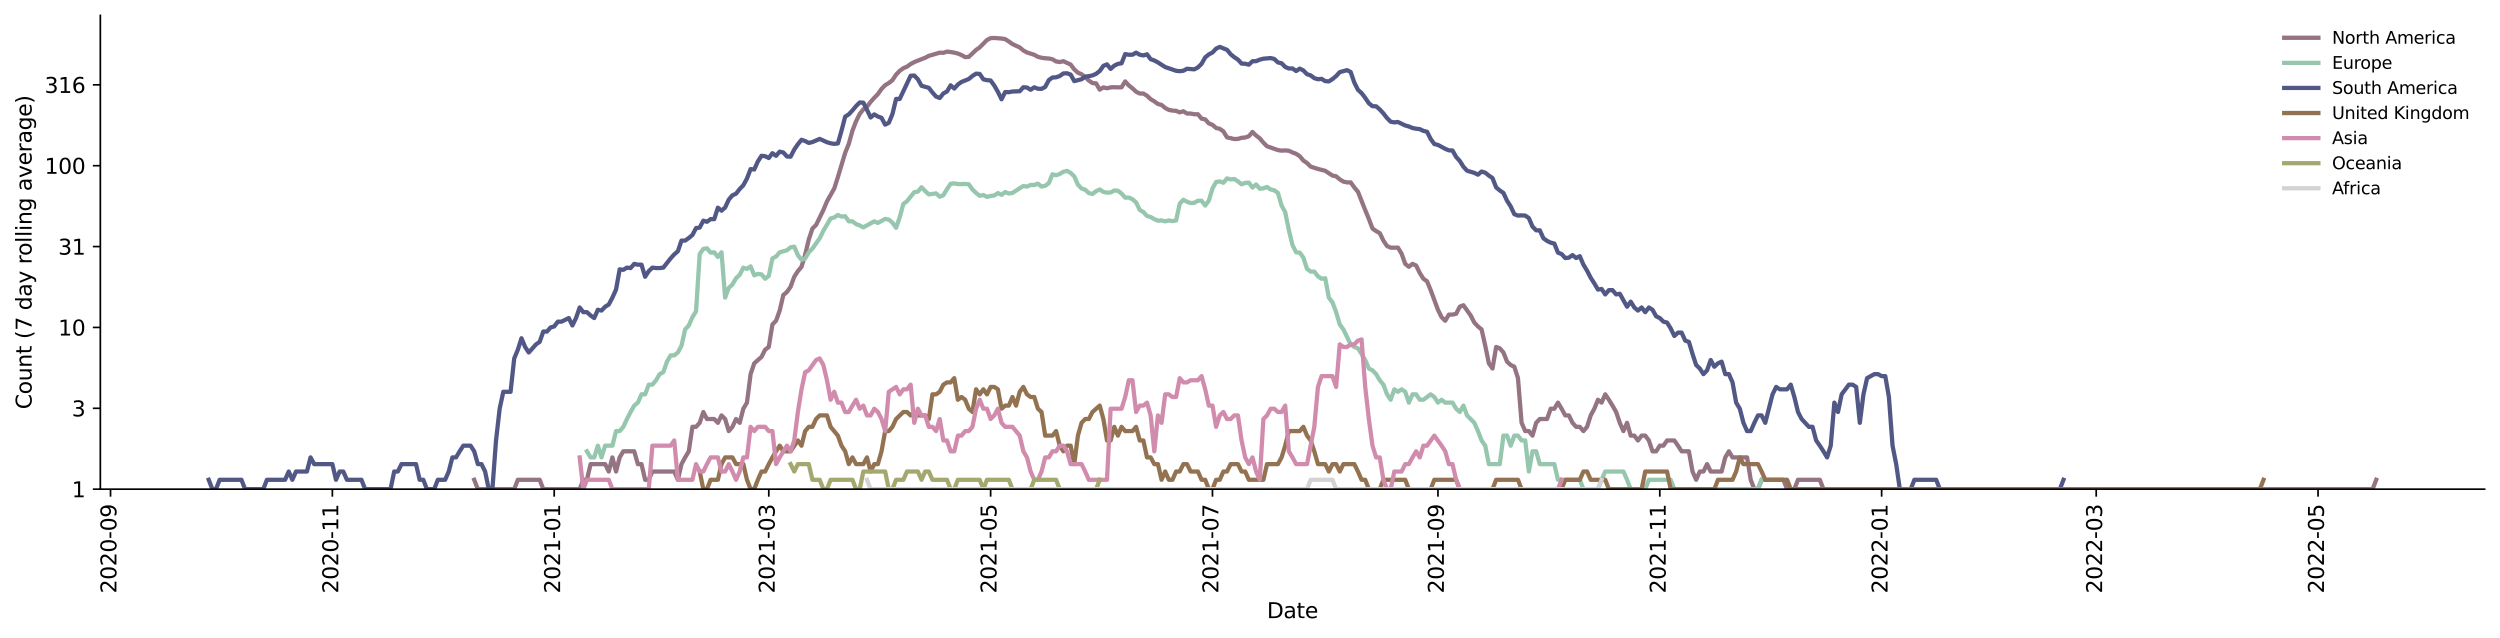 <?xml version="1.0" encoding="utf-8" standalone="no"?>
<!DOCTYPE svg PUBLIC "-//W3C//DTD SVG 1.1//EN"
  "http://www.w3.org/Graphics/SVG/1.1/DTD/svg11.dtd">
<svg xmlns:xlink="http://www.w3.org/1999/xlink" width="1170.166pt" height="298.621pt" viewBox="0 0 1170.166 298.621" xmlns="http://www.w3.org/2000/svg" version="1.1">
 <defs>
  <style type="text/css">*{stroke-linejoin: round; stroke-linecap: butt}</style>
 </defs>
 <g id="figure_1">
  <g id="patch_1">
   <path d="M 0 298.621 
L 1170.166 298.621 
L 1170.166 0 
L 0 0 
z
" style="fill: #ffffff"/>
  </g>
  <g id="axes_1">
   <g id="patch_2">
    <path d="M 46.966 228.96 
L 1162.966 228.96 
L 1162.966 7.2 
L 46.966 7.2 
z
" style="fill: #ffffff"/>
   </g>
   <g id="matplotlib.axis_1">
    <g id="xtick_1">
     <g id="line2d_1">
      <defs>
       <path id="meacfa40190" d="M 0 0 
L 0 3.5 
" style="stroke: #000000; stroke-width: 0.8"/>
      </defs>
      <g>
       <use xlink:href="#meacfa40190" x="51.732" y="228.96" style="stroke: #000000; stroke-width: 0.8"/>
      </g>
     </g>
     <g id="text_1">
      <!-- 2020-09 -->
      <g transform="translate(54.491 277.743)rotate(-90)scale(0.1 -0.1)">
       <defs>
        <path id="DejaVuSans-32" d="M 1228 531 
L 3431 531 
L 3431 0 
L 469 0 
L 469 531 
Q 828 903 1448 1529 
Q 2069 2156 2228 2338 
Q 2531 2678 2651 2914 
Q 2772 3150 2772 3378 
Q 2772 3750 2511 3984 
Q 2250 4219 1831 4219 
Q 1534 4219 1204 4116 
Q 875 4013 500 3803 
L 500 4441 
Q 881 4594 1212 4672 
Q 1544 4750 1819 4750 
Q 2544 4750 2975 4387 
Q 3406 4025 3406 3419 
Q 3406 3131 3298 2873 
Q 3191 2616 2906 2266 
Q 2828 2175 2409 1742 
Q 1991 1309 1228 531 
z
" transform="scale(0.016)"/>
        <path id="DejaVuSans-30" d="M 2034 4250 
Q 1547 4250 1301 3770 
Q 1056 3291 1056 2328 
Q 1056 1369 1301 889 
Q 1547 409 2034 409 
Q 2525 409 2770 889 
Q 3016 1369 3016 2328 
Q 3016 3291 2770 3770 
Q 2525 4250 2034 4250 
z
M 2034 4750 
Q 2819 4750 3233 4129 
Q 3647 3509 3647 2328 
Q 3647 1150 3233 529 
Q 2819 -91 2034 -91 
Q 1250 -91 836 529 
Q 422 1150 422 2328 
Q 422 3509 836 4129 
Q 1250 4750 2034 4750 
z
" transform="scale(0.016)"/>
        <path id="DejaVuSans-2d" d="M 313 2009 
L 1997 2009 
L 1997 1497 
L 313 1497 
L 313 2009 
z
" transform="scale(0.016)"/>
        <path id="DejaVuSans-39" d="M 703 97 
L 703 672 
Q 941 559 1184 500 
Q 1428 441 1663 441 
Q 2288 441 2617 861 
Q 2947 1281 2994 2138 
Q 2813 1869 2534 1725 
Q 2256 1581 1919 1581 
Q 1219 1581 811 2004 
Q 403 2428 403 3163 
Q 403 3881 828 4315 
Q 1253 4750 1959 4750 
Q 2769 4750 3195 4129 
Q 3622 3509 3622 2328 
Q 3622 1225 3098 567 
Q 2575 -91 1691 -91 
Q 1453 -91 1209 -44 
Q 966 3 703 97 
z
M 1959 2075 
Q 2384 2075 2632 2365 
Q 2881 2656 2881 3163 
Q 2881 3666 2632 3958 
Q 2384 4250 1959 4250 
Q 1534 4250 1286 3958 
Q 1038 3666 1038 3163 
Q 1038 2656 1286 2365 
Q 1534 2075 1959 2075 
z
" transform="scale(0.016)"/>
       </defs>
       <use xlink:href="#DejaVuSans-32"/>
       <use xlink:href="#DejaVuSans-30" x="63.623"/>
       <use xlink:href="#DejaVuSans-32" x="127.246"/>
       <use xlink:href="#DejaVuSans-30" x="190.869"/>
       <use xlink:href="#DejaVuSans-2d" x="254.492"/>
       <use xlink:href="#DejaVuSans-30" x="290.576"/>
       <use xlink:href="#DejaVuSans-39" x="354.199"/>
      </g>
     </g>
    </g>
    <g id="xtick_2">
     <g id="line2d_2">
      <g>
       <use xlink:href="#meacfa40190" x="155.57" y="228.96" style="stroke: #000000; stroke-width: 0.8"/>
      </g>
     </g>
     <g id="text_2">
      <!-- 2020-11 -->
      <g transform="translate(158.329 277.743)rotate(-90)scale(0.1 -0.1)">
       <defs>
        <path id="DejaVuSans-31" d="M 794 531 
L 1825 531 
L 1825 4091 
L 703 3866 
L 703 4441 
L 1819 4666 
L 2450 4666 
L 2450 531 
L 3481 531 
L 3481 0 
L 794 0 
L 794 531 
z
" transform="scale(0.016)"/>
       </defs>
       <use xlink:href="#DejaVuSans-32"/>
       <use xlink:href="#DejaVuSans-30" x="63.623"/>
       <use xlink:href="#DejaVuSans-32" x="127.246"/>
       <use xlink:href="#DejaVuSans-30" x="190.869"/>
       <use xlink:href="#DejaVuSans-2d" x="254.492"/>
       <use xlink:href="#DejaVuSans-31" x="290.576"/>
       <use xlink:href="#DejaVuSans-31" x="354.199"/>
      </g>
     </g>
    </g>
    <g id="xtick_3">
     <g id="line2d_3">
      <g>
       <use xlink:href="#meacfa40190" x="259.407" y="228.96" style="stroke: #000000; stroke-width: 0.8"/>
      </g>
     </g>
     <g id="text_3">
      <!-- 2021-01 -->
      <g transform="translate(262.167 277.743)rotate(-90)scale(0.1 -0.1)">
       <use xlink:href="#DejaVuSans-32"/>
       <use xlink:href="#DejaVuSans-30" x="63.623"/>
       <use xlink:href="#DejaVuSans-32" x="127.246"/>
       <use xlink:href="#DejaVuSans-31" x="190.869"/>
       <use xlink:href="#DejaVuSans-2d" x="254.492"/>
       <use xlink:href="#DejaVuSans-30" x="290.576"/>
       <use xlink:href="#DejaVuSans-31" x="354.199"/>
      </g>
     </g>
    </g>
    <g id="xtick_4">
     <g id="line2d_4">
      <g>
       <use xlink:href="#meacfa40190" x="359.841" y="228.96" style="stroke: #000000; stroke-width: 0.8"/>
      </g>
     </g>
     <g id="text_4">
      <!-- 2021-03 -->
      <g transform="translate(362.6 277.743)rotate(-90)scale(0.1 -0.1)">
       <defs>
        <path id="DejaVuSans-33" d="M 2597 2516 
Q 3050 2419 3304 2112 
Q 3559 1806 3559 1356 
Q 3559 666 3084 287 
Q 2609 -91 1734 -91 
Q 1441 -91 1130 -33 
Q 819 25 488 141 
L 488 750 
Q 750 597 1062 519 
Q 1375 441 1716 441 
Q 2309 441 2620 675 
Q 2931 909 2931 1356 
Q 2931 1769 2642 2001 
Q 2353 2234 1838 2234 
L 1294 2234 
L 1294 2753 
L 1863 2753 
Q 2328 2753 2575 2939 
Q 2822 3125 2822 3475 
Q 2822 3834 2567 4026 
Q 2313 4219 1838 4219 
Q 1578 4219 1281 4162 
Q 984 4106 628 3988 
L 628 4550 
Q 988 4650 1302 4700 
Q 1616 4750 1894 4750 
Q 2613 4750 3031 4423 
Q 3450 4097 3450 3541 
Q 3450 3153 3228 2886 
Q 3006 2619 2597 2516 
z
" transform="scale(0.016)"/>
       </defs>
       <use xlink:href="#DejaVuSans-32"/>
       <use xlink:href="#DejaVuSans-30" x="63.623"/>
       <use xlink:href="#DejaVuSans-32" x="127.246"/>
       <use xlink:href="#DejaVuSans-31" x="190.869"/>
       <use xlink:href="#DejaVuSans-2d" x="254.492"/>
       <use xlink:href="#DejaVuSans-30" x="290.576"/>
       <use xlink:href="#DejaVuSans-33" x="354.199"/>
      </g>
     </g>
    </g>
    <g id="xtick_5">
     <g id="line2d_5">
      <g>
       <use xlink:href="#meacfa40190" x="463.678" y="228.96" style="stroke: #000000; stroke-width: 0.8"/>
      </g>
     </g>
     <g id="text_5">
      <!-- 2021-05 -->
      <g transform="translate(466.438 277.743)rotate(-90)scale(0.1 -0.1)">
       <defs>
        <path id="DejaVuSans-35" d="M 691 4666 
L 3169 4666 
L 3169 4134 
L 1269 4134 
L 1269 2991 
Q 1406 3038 1543 3061 
Q 1681 3084 1819 3084 
Q 2600 3084 3056 2656 
Q 3513 2228 3513 1497 
Q 3513 744 3044 326 
Q 2575 -91 1722 -91 
Q 1428 -91 1123 -41 
Q 819 9 494 109 
L 494 744 
Q 775 591 1075 516 
Q 1375 441 1709 441 
Q 2250 441 2565 725 
Q 2881 1009 2881 1497 
Q 2881 1984 2565 2268 
Q 2250 2553 1709 2553 
Q 1456 2553 1204 2497 
Q 953 2441 691 2322 
L 691 4666 
z
" transform="scale(0.016)"/>
       </defs>
       <use xlink:href="#DejaVuSans-32"/>
       <use xlink:href="#DejaVuSans-30" x="63.623"/>
       <use xlink:href="#DejaVuSans-32" x="127.246"/>
       <use xlink:href="#DejaVuSans-31" x="190.869"/>
       <use xlink:href="#DejaVuSans-2d" x="254.492"/>
       <use xlink:href="#DejaVuSans-30" x="290.576"/>
       <use xlink:href="#DejaVuSans-35" x="354.199"/>
      </g>
     </g>
    </g>
    <g id="xtick_6">
     <g id="line2d_6">
      <g>
       <use xlink:href="#meacfa40190" x="567.516" y="228.96" style="stroke: #000000; stroke-width: 0.8"/>
      </g>
     </g>
     <g id="text_6">
      <!-- 2021-07 -->
      <g transform="translate(570.275 277.743)rotate(-90)scale(0.1 -0.1)">
       <defs>
        <path id="DejaVuSans-37" d="M 525 4666 
L 3525 4666 
L 3525 4397 
L 1831 0 
L 1172 0 
L 2766 4134 
L 525 4134 
L 525 4666 
z
" transform="scale(0.016)"/>
       </defs>
       <use xlink:href="#DejaVuSans-32"/>
       <use xlink:href="#DejaVuSans-30" x="63.623"/>
       <use xlink:href="#DejaVuSans-32" x="127.246"/>
       <use xlink:href="#DejaVuSans-31" x="190.869"/>
       <use xlink:href="#DejaVuSans-2d" x="254.492"/>
       <use xlink:href="#DejaVuSans-30" x="290.576"/>
       <use xlink:href="#DejaVuSans-37" x="354.199"/>
      </g>
     </g>
    </g>
    <g id="xtick_7">
     <g id="line2d_7">
      <g>
       <use xlink:href="#meacfa40190" x="673.056" y="228.96" style="stroke: #000000; stroke-width: 0.8"/>
      </g>
     </g>
     <g id="text_7">
      <!-- 2021-09 -->
      <g transform="translate(675.815 277.743)rotate(-90)scale(0.1 -0.1)">
       <use xlink:href="#DejaVuSans-32"/>
       <use xlink:href="#DejaVuSans-30" x="63.623"/>
       <use xlink:href="#DejaVuSans-32" x="127.246"/>
       <use xlink:href="#DejaVuSans-31" x="190.869"/>
       <use xlink:href="#DejaVuSans-2d" x="254.492"/>
       <use xlink:href="#DejaVuSans-30" x="290.576"/>
       <use xlink:href="#DejaVuSans-39" x="354.199"/>
      </g>
     </g>
    </g>
    <g id="xtick_8">
     <g id="line2d_8">
      <g>
       <use xlink:href="#meacfa40190" x="776.894" y="228.96" style="stroke: #000000; stroke-width: 0.8"/>
      </g>
     </g>
     <g id="text_8">
      <!-- 2021-11 -->
      <g transform="translate(779.653 277.743)rotate(-90)scale(0.1 -0.1)">
       <use xlink:href="#DejaVuSans-32"/>
       <use xlink:href="#DejaVuSans-30" x="63.623"/>
       <use xlink:href="#DejaVuSans-32" x="127.246"/>
       <use xlink:href="#DejaVuSans-31" x="190.869"/>
       <use xlink:href="#DejaVuSans-2d" x="254.492"/>
       <use xlink:href="#DejaVuSans-31" x="290.576"/>
       <use xlink:href="#DejaVuSans-31" x="354.199"/>
      </g>
     </g>
    </g>
    <g id="xtick_9">
     <g id="line2d_9">
      <g>
       <use xlink:href="#meacfa40190" x="880.731" y="228.96" style="stroke: #000000; stroke-width: 0.8"/>
      </g>
     </g>
     <g id="text_9">
      <!-- 2022-01 -->
      <g transform="translate(883.491 277.743)rotate(-90)scale(0.1 -0.1)">
       <use xlink:href="#DejaVuSans-32"/>
       <use xlink:href="#DejaVuSans-30" x="63.623"/>
       <use xlink:href="#DejaVuSans-32" x="127.246"/>
       <use xlink:href="#DejaVuSans-32" x="190.869"/>
       <use xlink:href="#DejaVuSans-2d" x="254.492"/>
       <use xlink:href="#DejaVuSans-30" x="290.576"/>
       <use xlink:href="#DejaVuSans-31" x="354.199"/>
      </g>
     </g>
    </g>
    <g id="xtick_10">
     <g id="line2d_10">
      <g>
       <use xlink:href="#meacfa40190" x="981.165" y="228.96" style="stroke: #000000; stroke-width: 0.8"/>
      </g>
     </g>
     <g id="text_10">
      <!-- 2022-03 -->
      <g transform="translate(983.924 277.743)rotate(-90)scale(0.1 -0.1)">
       <use xlink:href="#DejaVuSans-32"/>
       <use xlink:href="#DejaVuSans-30" x="63.623"/>
       <use xlink:href="#DejaVuSans-32" x="127.246"/>
       <use xlink:href="#DejaVuSans-32" x="190.869"/>
       <use xlink:href="#DejaVuSans-2d" x="254.492"/>
       <use xlink:href="#DejaVuSans-30" x="290.576"/>
       <use xlink:href="#DejaVuSans-33" x="354.199"/>
      </g>
     </g>
    </g>
    <g id="xtick_11">
     <g id="line2d_11">
      <g>
       <use xlink:href="#meacfa40190" x="1085.002" y="228.96" style="stroke: #000000; stroke-width: 0.8"/>
      </g>
     </g>
     <g id="text_11">
      <!-- 2022-05 -->
      <g transform="translate(1087.762 277.743)rotate(-90)scale(0.1 -0.1)">
       <use xlink:href="#DejaVuSans-32"/>
       <use xlink:href="#DejaVuSans-30" x="63.623"/>
       <use xlink:href="#DejaVuSans-32" x="127.246"/>
       <use xlink:href="#DejaVuSans-32" x="190.869"/>
       <use xlink:href="#DejaVuSans-2d" x="254.492"/>
       <use xlink:href="#DejaVuSans-30" x="290.576"/>
       <use xlink:href="#DejaVuSans-35" x="354.199"/>
      </g>
     </g>
    </g>
    <g id="text_12">
     <!-- Date -->
     <g transform="translate(593.015 289.341)scale(0.1 -0.1)">
      <defs>
       <path id="DejaVuSans-44" d="M 1259 4147 
L 1259 519 
L 2022 519 
Q 2988 519 3436 956 
Q 3884 1394 3884 2338 
Q 3884 3275 3436 3711 
Q 2988 4147 2022 4147 
L 1259 4147 
z
M 628 4666 
L 1925 4666 
Q 3281 4666 3915 4102 
Q 4550 3538 4550 2338 
Q 4550 1131 3912 565 
Q 3275 0 1925 0 
L 628 0 
L 628 4666 
z
" transform="scale(0.016)"/>
       <path id="DejaVuSans-61" d="M 2194 1759 
Q 1497 1759 1228 1600 
Q 959 1441 959 1056 
Q 959 750 1161 570 
Q 1363 391 1709 391 
Q 2188 391 2477 730 
Q 2766 1069 2766 1631 
L 2766 1759 
L 2194 1759 
z
M 3341 1997 
L 3341 0 
L 2766 0 
L 2766 531 
Q 2569 213 2275 61 
Q 1981 -91 1556 -91 
Q 1019 -91 701 211 
Q 384 513 384 1019 
Q 384 1609 779 1909 
Q 1175 2209 1959 2209 
L 2766 2209 
L 2766 2266 
Q 2766 2663 2505 2880 
Q 2244 3097 1772 3097 
Q 1472 3097 1187 3025 
Q 903 2953 641 2809 
L 641 3341 
Q 956 3463 1253 3523 
Q 1550 3584 1831 3584 
Q 2591 3584 2966 3190 
Q 3341 2797 3341 1997 
z
" transform="scale(0.016)"/>
       <path id="DejaVuSans-74" d="M 1172 4494 
L 1172 3500 
L 2356 3500 
L 2356 3053 
L 1172 3053 
L 1172 1153 
Q 1172 725 1289 603 
Q 1406 481 1766 481 
L 2356 481 
L 2356 0 
L 1766 0 
Q 1100 0 847 248 
Q 594 497 594 1153 
L 594 3053 
L 172 3053 
L 172 3500 
L 594 3500 
L 594 4494 
L 1172 4494 
z
" transform="scale(0.016)"/>
       <path id="DejaVuSans-65" d="M 3597 1894 
L 3597 1613 
L 953 1613 
Q 991 1019 1311 708 
Q 1631 397 2203 397 
Q 2534 397 2845 478 
Q 3156 559 3463 722 
L 3463 178 
Q 3153 47 2828 -22 
Q 2503 -91 2169 -91 
Q 1331 -91 842 396 
Q 353 884 353 1716 
Q 353 2575 817 3079 
Q 1281 3584 2069 3584 
Q 2775 3584 3186 3129 
Q 3597 2675 3597 1894 
z
M 3022 2063 
Q 3016 2534 2758 2815 
Q 2500 3097 2075 3097 
Q 1594 3097 1305 2825 
Q 1016 2553 972 2059 
L 3022 2063 
z
" transform="scale(0.016)"/>
      </defs>
      <use xlink:href="#DejaVuSans-44"/>
      <use xlink:href="#DejaVuSans-61" x="77.002"/>
      <use xlink:href="#DejaVuSans-74" x="138.281"/>
      <use xlink:href="#DejaVuSans-65" x="177.49"/>
     </g>
    </g>
   </g>
   <g id="matplotlib.axis_2">
    <g id="ytick_1">
     <g id="line2d_12">
      <defs>
       <path id="mb8a2a85836" d="M 0 0 
L -3.5 0 
" style="stroke: #000000; stroke-width: 0.8"/>
      </defs>
      <g>
       <use xlink:href="#mb8a2a85836" x="46.966" y="228.96" style="stroke: #000000; stroke-width: 0.8"/>
      </g>
     </g>
     <g id="text_13">
      <!-- 1 -->
      <g transform="translate(33.603 232.759)scale(0.1 -0.1)">
       <use xlink:href="#DejaVuSans-31"/>
      </g>
     </g>
    </g>
    <g id="ytick_2">
     <g id="line2d_13">
      <g>
       <use xlink:href="#mb8a2a85836" x="46.966" y="191.109" style="stroke: #000000; stroke-width: 0.8"/>
      </g>
     </g>
     <g id="text_14">
      <!-- 3 -->
      <g transform="translate(33.603 194.908)scale(0.1 -0.1)">
       <use xlink:href="#DejaVuSans-33"/>
      </g>
     </g>
    </g>
    <g id="ytick_3">
     <g id="line2d_14">
      <g>
       <use xlink:href="#mb8a2a85836" x="46.966" y="153.258" style="stroke: #000000; stroke-width: 0.8"/>
      </g>
     </g>
     <g id="text_15">
      <!-- 10 -->
      <g transform="translate(27.241 157.057)scale(0.1 -0.1)">
       <use xlink:href="#DejaVuSans-31"/>
       <use xlink:href="#DejaVuSans-30" x="63.623"/>
      </g>
     </g>
    </g>
    <g id="ytick_4">
     <g id="line2d_15">
      <g>
       <use xlink:href="#mb8a2a85836" x="46.966" y="115.407" style="stroke: #000000; stroke-width: 0.8"/>
      </g>
     </g>
     <g id="text_16">
      <!-- 31 -->
      <g transform="translate(27.241 119.206)scale(0.1 -0.1)">
       <use xlink:href="#DejaVuSans-33"/>
       <use xlink:href="#DejaVuSans-31" x="63.623"/>
      </g>
     </g>
    </g>
    <g id="ytick_5">
     <g id="line2d_16">
      <g>
       <use xlink:href="#mb8a2a85836" x="46.966" y="77.556" style="stroke: #000000; stroke-width: 0.8"/>
      </g>
     </g>
     <g id="text_17">
      <!-- 100 -->
      <g transform="translate(20.878 81.355)scale(0.1 -0.1)">
       <use xlink:href="#DejaVuSans-31"/>
       <use xlink:href="#DejaVuSans-30" x="63.623"/>
       <use xlink:href="#DejaVuSans-30" x="127.246"/>
      </g>
     </g>
    </g>
    <g id="ytick_6">
     <g id="line2d_17">
      <g>
       <use xlink:href="#mb8a2a85836" x="46.966" y="39.705" style="stroke: #000000; stroke-width: 0.8"/>
      </g>
     </g>
     <g id="text_18">
      <!-- 316 -->
      <g transform="translate(20.878 43.504)scale(0.1 -0.1)">
       <defs>
        <path id="DejaVuSans-36" d="M 2113 2584 
Q 1688 2584 1439 2293 
Q 1191 2003 1191 1497 
Q 1191 994 1439 701 
Q 1688 409 2113 409 
Q 2538 409 2786 701 
Q 3034 994 3034 1497 
Q 3034 2003 2786 2293 
Q 2538 2584 2113 2584 
z
M 3366 4563 
L 3366 3988 
Q 3128 4100 2886 4159 
Q 2644 4219 2406 4219 
Q 1781 4219 1451 3797 
Q 1122 3375 1075 2522 
Q 1259 2794 1537 2939 
Q 1816 3084 2150 3084 
Q 2853 3084 3261 2657 
Q 3669 2231 3669 1497 
Q 3669 778 3244 343 
Q 2819 -91 2113 -91 
Q 1303 -91 875 529 
Q 447 1150 447 2328 
Q 447 3434 972 4092 
Q 1497 4750 2381 4750 
Q 2619 4750 2861 4703 
Q 3103 4656 3366 4563 
z
" transform="scale(0.016)"/>
       </defs>
       <use xlink:href="#DejaVuSans-33"/>
       <use xlink:href="#DejaVuSans-31" x="63.623"/>
       <use xlink:href="#DejaVuSans-36" x="127.246"/>
      </g>
     </g>
    </g>
    <g id="text_19">
     <!-- Count (7 day rolling average) -->
     <g transform="translate(14.798 191.548)rotate(-90)scale(0.1 -0.1)">
      <defs>
       <path id="DejaVuSans-43" d="M 4122 4306 
L 4122 3641 
Q 3803 3938 3442 4084 
Q 3081 4231 2675 4231 
Q 1875 4231 1450 3742 
Q 1025 3253 1025 2328 
Q 1025 1406 1450 917 
Q 1875 428 2675 428 
Q 3081 428 3442 575 
Q 3803 722 4122 1019 
L 4122 359 
Q 3791 134 3420 21 
Q 3050 -91 2638 -91 
Q 1578 -91 968 557 
Q 359 1206 359 2328 
Q 359 3453 968 4101 
Q 1578 4750 2638 4750 
Q 3056 4750 3426 4639 
Q 3797 4528 4122 4306 
z
" transform="scale(0.016)"/>
       <path id="DejaVuSans-6f" d="M 1959 3097 
Q 1497 3097 1228 2736 
Q 959 2375 959 1747 
Q 959 1119 1226 758 
Q 1494 397 1959 397 
Q 2419 397 2687 759 
Q 2956 1122 2956 1747 
Q 2956 2369 2687 2733 
Q 2419 3097 1959 3097 
z
M 1959 3584 
Q 2709 3584 3137 3096 
Q 3566 2609 3566 1747 
Q 3566 888 3137 398 
Q 2709 -91 1959 -91 
Q 1206 -91 779 398 
Q 353 888 353 1747 
Q 353 2609 779 3096 
Q 1206 3584 1959 3584 
z
" transform="scale(0.016)"/>
       <path id="DejaVuSans-75" d="M 544 1381 
L 544 3500 
L 1119 3500 
L 1119 1403 
Q 1119 906 1312 657 
Q 1506 409 1894 409 
Q 2359 409 2629 706 
Q 2900 1003 2900 1516 
L 2900 3500 
L 3475 3500 
L 3475 0 
L 2900 0 
L 2900 538 
Q 2691 219 2414 64 
Q 2138 -91 1772 -91 
Q 1169 -91 856 284 
Q 544 659 544 1381 
z
M 1991 3584 
L 1991 3584 
z
" transform="scale(0.016)"/>
       <path id="DejaVuSans-6e" d="M 3513 2113 
L 3513 0 
L 2938 0 
L 2938 2094 
Q 2938 2591 2744 2837 
Q 2550 3084 2163 3084 
Q 1697 3084 1428 2787 
Q 1159 2491 1159 1978 
L 1159 0 
L 581 0 
L 581 3500 
L 1159 3500 
L 1159 2956 
Q 1366 3272 1645 3428 
Q 1925 3584 2291 3584 
Q 2894 3584 3203 3211 
Q 3513 2838 3513 2113 
z
" transform="scale(0.016)"/>
       <path id="DejaVuSans-20" transform="scale(0.016)"/>
       <path id="DejaVuSans-28" d="M 1984 4856 
Q 1566 4138 1362 3434 
Q 1159 2731 1159 2009 
Q 1159 1288 1364 580 
Q 1569 -128 1984 -844 
L 1484 -844 
Q 1016 -109 783 600 
Q 550 1309 550 2009 
Q 550 2706 781 3412 
Q 1013 4119 1484 4856 
L 1984 4856 
z
" transform="scale(0.016)"/>
       <path id="DejaVuSans-64" d="M 2906 2969 
L 2906 4863 
L 3481 4863 
L 3481 0 
L 2906 0 
L 2906 525 
Q 2725 213 2448 61 
Q 2172 -91 1784 -91 
Q 1150 -91 751 415 
Q 353 922 353 1747 
Q 353 2572 751 3078 
Q 1150 3584 1784 3584 
Q 2172 3584 2448 3432 
Q 2725 3281 2906 2969 
z
M 947 1747 
Q 947 1113 1208 752 
Q 1469 391 1925 391 
Q 2381 391 2643 752 
Q 2906 1113 2906 1747 
Q 2906 2381 2643 2742 
Q 2381 3103 1925 3103 
Q 1469 3103 1208 2742 
Q 947 2381 947 1747 
z
" transform="scale(0.016)"/>
       <path id="DejaVuSans-79" d="M 2059 -325 
Q 1816 -950 1584 -1140 
Q 1353 -1331 966 -1331 
L 506 -1331 
L 506 -850 
L 844 -850 
Q 1081 -850 1212 -737 
Q 1344 -625 1503 -206 
L 1606 56 
L 191 3500 
L 800 3500 
L 1894 763 
L 2988 3500 
L 3597 3500 
L 2059 -325 
z
" transform="scale(0.016)"/>
       <path id="DejaVuSans-72" d="M 2631 2963 
Q 2534 3019 2420 3045 
Q 2306 3072 2169 3072 
Q 1681 3072 1420 2755 
Q 1159 2438 1159 1844 
L 1159 0 
L 581 0 
L 581 3500 
L 1159 3500 
L 1159 2956 
Q 1341 3275 1631 3429 
Q 1922 3584 2338 3584 
Q 2397 3584 2469 3576 
Q 2541 3569 2628 3553 
L 2631 2963 
z
" transform="scale(0.016)"/>
       <path id="DejaVuSans-6c" d="M 603 4863 
L 1178 4863 
L 1178 0 
L 603 0 
L 603 4863 
z
" transform="scale(0.016)"/>
       <path id="DejaVuSans-69" d="M 603 3500 
L 1178 3500 
L 1178 0 
L 603 0 
L 603 3500 
z
M 603 4863 
L 1178 4863 
L 1178 4134 
L 603 4134 
L 603 4863 
z
" transform="scale(0.016)"/>
       <path id="DejaVuSans-67" d="M 2906 1791 
Q 2906 2416 2648 2759 
Q 2391 3103 1925 3103 
Q 1463 3103 1205 2759 
Q 947 2416 947 1791 
Q 947 1169 1205 825 
Q 1463 481 1925 481 
Q 2391 481 2648 825 
Q 2906 1169 2906 1791 
z
M 3481 434 
Q 3481 -459 3084 -895 
Q 2688 -1331 1869 -1331 
Q 1566 -1331 1297 -1286 
Q 1028 -1241 775 -1147 
L 775 -588 
Q 1028 -725 1275 -790 
Q 1522 -856 1778 -856 
Q 2344 -856 2625 -561 
Q 2906 -266 2906 331 
L 2906 616 
Q 2728 306 2450 153 
Q 2172 0 1784 0 
Q 1141 0 747 490 
Q 353 981 353 1791 
Q 353 2603 747 3093 
Q 1141 3584 1784 3584 
Q 2172 3584 2450 3431 
Q 2728 3278 2906 2969 
L 2906 3500 
L 3481 3500 
L 3481 434 
z
" transform="scale(0.016)"/>
       <path id="DejaVuSans-76" d="M 191 3500 
L 800 3500 
L 1894 563 
L 2988 3500 
L 3597 3500 
L 2284 0 
L 1503 0 
L 191 3500 
z
" transform="scale(0.016)"/>
       <path id="DejaVuSans-29" d="M 513 4856 
L 1013 4856 
Q 1481 4119 1714 3412 
Q 1947 2706 1947 2009 
Q 1947 1309 1714 600 
Q 1481 -109 1013 -844 
L 513 -844 
Q 928 -128 1133 580 
Q 1338 1288 1338 2009 
Q 1338 2731 1133 3434 
Q 928 4138 513 4856 
z
" transform="scale(0.016)"/>
      </defs>
      <use xlink:href="#DejaVuSans-43"/>
      <use xlink:href="#DejaVuSans-6f" x="69.824"/>
      <use xlink:href="#DejaVuSans-75" x="131.006"/>
      <use xlink:href="#DejaVuSans-6e" x="194.385"/>
      <use xlink:href="#DejaVuSans-74" x="257.764"/>
      <use xlink:href="#DejaVuSans-20" x="296.973"/>
      <use xlink:href="#DejaVuSans-28" x="328.76"/>
      <use xlink:href="#DejaVuSans-37" x="367.773"/>
      <use xlink:href="#DejaVuSans-20" x="431.396"/>
      <use xlink:href="#DejaVuSans-64" x="463.184"/>
      <use xlink:href="#DejaVuSans-61" x="526.66"/>
      <use xlink:href="#DejaVuSans-79" x="587.939"/>
      <use xlink:href="#DejaVuSans-20" x="647.119"/>
      <use xlink:href="#DejaVuSans-72" x="678.906"/>
      <use xlink:href="#DejaVuSans-6f" x="717.77"/>
      <use xlink:href="#DejaVuSans-6c" x="778.951"/>
      <use xlink:href="#DejaVuSans-6c" x="806.734"/>
      <use xlink:href="#DejaVuSans-69" x="834.518"/>
      <use xlink:href="#DejaVuSans-6e" x="862.301"/>
      <use xlink:href="#DejaVuSans-67" x="925.68"/>
      <use xlink:href="#DejaVuSans-20" x="989.156"/>
      <use xlink:href="#DejaVuSans-61" x="1020.943"/>
      <use xlink:href="#DejaVuSans-76" x="1082.223"/>
      <use xlink:href="#DejaVuSans-65" x="1141.402"/>
      <use xlink:href="#DejaVuSans-72" x="1202.926"/>
      <use xlink:href="#DejaVuSans-61" x="1244.039"/>
      <use xlink:href="#DejaVuSans-67" x="1305.318"/>
      <use xlink:href="#DejaVuSans-65" x="1368.795"/>
      <use xlink:href="#DejaVuSans-29" x="1430.318"/>
     </g>
    </g>
   </g>
   <g id="line2d_18">
    <path d="M 221.958 224.57 
L 223.66 228.96 
L 240.683 228.96 
L 242.385 224.57 
L 252.598 224.57 
L 254.301 228.96 
L 271.323 228.96 
L 273.025 224.57 
L 274.728 224.57 
L 276.43 217.234 
L 283.239 217.234 
L 284.941 220.698 
L 286.643 214.1 
L 288.346 220.698 
L 290.048 214.1 
L 291.75 211.239 
L 296.857 211.239 
L 298.559 217.234 
L 300.262 217.234 
L 301.964 224.57 
L 303.666 224.57 
L 305.368 220.698 
L 315.582 220.698 
L 317.284 224.57 
L 318.986 217.234 
L 320.689 214.1 
L 322.391 211.239 
L 324.093 199.788 
L 325.795 199.788 
L 327.498 197.909 
L 329.2 192.841 
L 330.902 196.131 
L 334.307 196.131 
L 336.009 197.909 
L 337.711 194.445 
L 339.413 196.131 
L 341.116 201.781 
L 342.818 199.788 
L 344.52 196.131 
L 346.222 197.909 
L 347.925 191.311 
L 349.627 188.451 
L 351.329 175.12 
L 353.032 170.052 
L 356.436 167.061 
L 358.138 163.669 
L 359.841 162.404 
L 361.543 151.878 
L 363.245 150.124 
L 364.947 145.363 
L 366.65 138.1 
L 368.352 136.652 
L 370.054 134.195 
L 371.756 129.543 
L 373.459 126.912 
L 375.161 124.869 
L 376.863 119.24 
L 378.565 112.071 
L 380.268 106.984 
L 381.97 105.303 
L 385.374 98.34 
L 387.077 94.272 
L 390.481 88.226 
L 392.183 82.899 
L 395.588 71.562 
L 397.29 67.343 
L 398.992 61.177 
L 400.695 56.776 
L 402.397 53.343 
L 404.099 51.188 
L 405.802 49.948 
L 407.504 47.714 
L 409.206 45.782 
L 410.908 44.059 
L 412.611 41.625 
L 414.313 39.877 
L 416.015 38.863 
L 417.717 37.53 
L 419.42 34.938 
L 421.122 33.162 
L 422.824 31.92 
L 424.526 31.201 
L 426.229 29.974 
L 427.931 29.059 
L 431.335 27.691 
L 433.038 27.038 
L 434.74 26.151 
L 439.847 24.652 
L 441.549 24.718 
L 443.251 24.167 
L 444.953 24.343 
L 446.656 24.633 
L 448.358 25.058 
L 450.06 25.78 
L 451.762 26.727 
L 453.465 26.617 
L 456.869 23.362 
L 458.571 22.164 
L 461.976 18.719 
L 463.678 17.859 
L 465.381 17.76 
L 468.785 18.043 
L 470.487 18.313 
L 472.19 19.4 
L 473.892 20.632 
L 477.296 22.19 
L 478.999 23.634 
L 480.701 24.548 
L 484.105 25.653 
L 485.808 26.587 
L 487.51 27.038 
L 489.212 27.272 
L 490.914 27.384 
L 492.617 27.733 
L 494.319 28.76 
L 496.021 29.038 
L 497.723 28.643 
L 501.128 30.196 
L 502.83 32.475 
L 504.532 34.013 
L 506.235 34.758 
L 507.937 36.088 
L 509.639 37.697 
L 511.341 38.877 
L 513.044 39.037 
L 514.746 41.957 
L 516.448 40.909 
L 518.15 41.312 
L 519.853 40.893 
L 521.555 40.816 
L 523.257 40.893 
L 524.96 40.847 
L 526.662 38.119 
L 528.364 39.997 
L 530.066 41.327 
L 531.769 42.926 
L 533.471 43.772 
L 535.173 43.789 
L 536.875 44.814 
L 538.578 46.414 
L 540.28 47.431 
L 541.982 48.675 
L 543.684 49.127 
L 545.387 50.542 
L 547.089 51.442 
L 548.791 51.762 
L 550.493 51.891 
L 552.196 52.587 
L 553.898 52.085 
L 555.6 53.141 
L 557.302 53.141 
L 559.005 53.478 
L 560.707 53.478 
L 562.409 55.527 
L 564.111 55.866 
L 565.814 57.765 
L 567.516 58.414 
L 569.218 59.917 
L 570.92 60.304 
L 572.623 61.493 
L 574.325 64.288 
L 577.73 65.082 
L 579.432 65.018 
L 581.134 64.508 
L 582.836 64.351 
L 584.539 63.79 
L 586.241 61.753 
L 587.943 63.452 
L 589.645 64.73 
L 591.348 66.763 
L 593.05 68.464 
L 598.157 70.257 
L 599.859 70.521 
L 601.561 70.408 
L 603.263 70.559 
L 604.966 71.366 
L 606.668 71.995 
L 608.37 73.125 
L 610.072 75.156 
L 611.775 76.312 
L 613.477 77.981 
L 616.881 79.094 
L 620.286 79.942 
L 623.69 82.188 
L 625.393 82.514 
L 627.095 83.966 
L 628.797 85.01 
L 630.499 85.365 
L 632.202 85.365 
L 633.904 87.71 
L 635.606 89.755 
L 639.011 98.34 
L 640.713 102.479 
L 642.415 106.984 
L 644.118 108.154 
L 645.82 109.121 
L 647.522 112.612 
L 649.224 115.164 
L 650.927 115.91 
L 654.331 115.91 
L 656.033 118.743 
L 657.736 123.511 
L 659.438 124.869 
L 661.14 123.511 
L 662.842 124.28 
L 664.545 127.766 
L 666.247 130.469 
L 667.949 131.665 
L 669.651 135.812 
L 673.056 144.995 
L 674.758 148.459 
L 676.46 150.124 
L 678.163 147.264 
L 679.865 147.264 
L 681.567 146.875 
L 683.269 143.566 
L 684.972 142.874 
L 688.376 147.657 
L 690.078 150.99 
L 691.781 152.792 
L 693.483 154.211 
L 695.185 161.79 
L 696.888 170.052 
L 698.59 172.489 
L 700.292 162.404 
L 701.994 163.031 
L 703.697 164.984 
L 705.399 169.279 
L 707.101 170.845 
L 708.803 171.656 
L 710.506 177 
L 712.208 197.909 
L 713.91 201.781 
L 715.612 201.781 
L 717.315 203.903 
L 719.017 197.909 
L 720.719 196.131 
L 724.124 196.131 
L 725.826 191.311 
L 727.528 191.311 
L 729.23 188.451 
L 730.933 191.311 
L 732.635 194.445 
L 734.337 194.445 
L 736.039 197.909 
L 737.742 199.788 
L 739.444 199.788 
L 741.146 201.781 
L 742.848 199.788 
L 744.551 194.445 
L 746.253 191.311 
L 747.955 187.109 
L 749.658 188.451 
L 751.36 184.578 
L 753.062 187.109 
L 754.764 189.85 
L 756.467 192.841 
L 758.169 197.909 
L 759.871 201.781 
L 761.573 197.909 
L 763.276 203.903 
L 764.978 203.903 
L 766.68 206.171 
L 768.382 203.903 
L 770.085 203.903 
L 771.787 206.171 
L 773.489 211.239 
L 775.191 211.239 
L 776.894 208.608 
L 778.596 208.608 
L 780.298 206.171 
L 783.703 206.171 
L 785.405 208.608 
L 787.107 211.239 
L 790.512 211.239 
L 792.214 220.698 
L 793.916 224.57 
L 795.618 220.698 
L 797.321 220.698 
L 799.023 217.234 
L 800.725 220.698 
L 805.832 220.698 
L 807.534 214.1 
L 809.237 211.239 
L 810.939 214.1 
L 817.748 214.1 
L 819.45 224.57 
L 821.152 228.96 
L 822.855 228.96 
L 824.557 224.57 
L 834.77 224.57 
L 836.473 228.96 
L 839.877 228.96 
L 841.579 224.57 
L 851.793 224.57 
L 853.495 228.96 
L 1110.536 228.96 
L 1112.238 224.57 
L 1112.238 224.57 
" clip-path="url(#p447d915f6e)" style="fill: none; stroke: #947383; stroke-width: 2; stroke-linecap: square"/>
   </g>
   <g id="line2d_19">
    <path d="M 274.728 211.239 
L 276.43 214.1 
L 278.132 214.1 
L 279.834 208.608 
L 281.537 214.1 
L 283.239 208.608 
L 286.643 208.608 
L 288.346 201.781 
L 290.048 201.781 
L 291.75 199.788 
L 293.453 196.131 
L 295.155 192.841 
L 296.857 189.85 
L 298.559 188.451 
L 300.262 184.578 
L 301.964 184.578 
L 303.666 180.036 
L 305.368 180.036 
L 307.071 177.981 
L 308.773 175.12 
L 310.475 174.22 
L 312.177 169.279 
L 313.88 166.354 
L 315.582 166.354 
L 317.284 164.984 
L 318.986 161.79 
L 320.689 154.211 
L 322.391 152.332 
L 324.093 148.459 
L 325.795 145.734 
L 327.498 118.908 
L 329.2 116.518 
L 330.902 116.213 
L 332.604 118.253 
L 334.307 118.092 
L 336.009 120.257 
L 337.711 118.092 
L 339.413 139.307 
L 341.116 134.725 
L 342.818 133.16 
L 344.52 130.235 
L 346.222 128.642 
L 347.925 125.267 
L 349.627 125.874 
L 351.329 124.671 
L 353.032 128.865 
L 354.734 128.201 
L 356.436 128.421 
L 358.138 130.469 
L 359.841 129.09 
L 361.543 120.953 
L 363.245 120.085 
L 364.947 118.092 
L 368.352 117.139 
L 370.054 115.759 
L 371.756 115.46 
L 373.459 119.407 
L 375.161 121.663 
L 376.863 120.953 
L 378.565 118.092 
L 380.268 116.365 
L 383.672 111.538 
L 385.374 108.035 
L 388.779 102.279 
L 390.481 101.784 
L 392.183 100.627 
L 393.886 101.394 
L 395.588 101.201 
L 397.29 103.6 
L 398.992 103.6 
L 400.695 104.869 
L 402.397 105.522 
L 404.099 106.414 
L 407.504 104.547 
L 409.206 103.6 
L 410.908 104.334 
L 414.313 102.479 
L 416.015 102.781 
L 417.717 104.228 
L 419.42 106.641 
L 421.122 101.686 
L 422.824 95.465 
L 424.526 94.194 
L 427.931 89.96 
L 429.633 89.687 
L 431.335 87.646 
L 433.038 89.417 
L 434.74 91.004 
L 438.144 90.513 
L 439.847 92.082 
L 441.549 91.359 
L 443.251 88.552 
L 444.953 86.027 
L 446.656 85.845 
L 448.358 86.149 
L 450.06 86.21 
L 451.762 86.088 
L 453.465 86.271 
L 455.167 88.684 
L 456.869 90.304 
L 458.571 91.646 
L 460.274 91.288 
L 461.976 92.155 
L 463.678 91.719 
L 465.381 91.503 
L 467.083 90.374 
L 468.785 91.217 
L 470.487 89.892 
L 472.19 90.582 
L 473.892 90.304 
L 477.296 88.096 
L 478.999 87.077 
L 480.701 87.329 
L 482.403 86.578 
L 484.105 86.578 
L 485.808 85.966 
L 487.51 87.329 
L 489.212 86.951 
L 490.914 85.724 
L 492.617 81.599 
L 494.319 82.027 
L 496.021 81.44 
L 497.723 80.399 
L 499.426 79.992 
L 501.128 80.916 
L 502.83 82.569 
L 504.532 86.455 
L 506.235 88.226 
L 507.937 88.816 
L 509.639 90.374 
L 511.341 90.792 
L 513.044 89.484 
L 514.746 88.684 
L 516.448 89.823 
L 518.15 90.166 
L 519.853 90.097 
L 521.555 89.148 
L 523.257 89.282 
L 524.96 90.582 
L 526.662 92.523 
L 528.364 92.449 
L 530.066 93.272 
L 531.769 94.744 
L 533.471 98.252 
L 535.173 99.236 
L 536.875 101.105 
L 538.578 101.589 
L 540.28 102.579 
L 541.982 103.291 
L 543.684 103.188 
L 545.387 103.6 
L 547.089 103.188 
L 548.791 103.497 
L 550.493 103.188 
L 552.196 95.303 
L 553.898 93.5 
L 555.6 94.429 
L 557.302 95.062 
L 559.005 94.903 
L 560.707 93.961 
L 562.409 93.961 
L 564.111 96.202 
L 565.814 93.884 
L 567.516 88.226 
L 569.218 85.187 
L 570.92 84.892 
L 572.623 85.544 
L 574.325 83.512 
L 576.027 83.966 
L 577.73 83.795 
L 579.432 84.892 
L 581.134 86.271 
L 582.836 85.604 
L 584.539 85.484 
L 586.241 87.774 
L 587.943 86.332 
L 589.645 88.356 
L 591.348 88.161 
L 593.05 87.519 
L 594.752 88.684 
L 596.454 89.082 
L 598.157 90.304 
L 599.859 96.202 
L 601.561 99.327 
L 603.263 107.681 
L 604.966 114.725 
L 606.668 118.092 
L 608.37 118.253 
L 610.072 120.603 
L 611.775 125.874 
L 613.477 127.123 
L 615.179 127.123 
L 616.881 129.316 
L 618.584 130.469 
L 620.286 130.235 
L 621.988 139.307 
L 623.69 141.531 
L 625.393 146.11 
L 627.095 151.878 
L 628.797 154.211 
L 632.202 161.187 
L 633.904 162.404 
L 635.606 163.031 
L 637.309 165.662 
L 639.011 168.523 
L 640.713 172.489 
L 642.415 173.343 
L 644.118 175.12 
L 645.82 177.981 
L 647.522 180.036 
L 649.224 184.578 
L 650.927 187.109 
L 652.629 182.229 
L 654.331 183.383 
L 656.033 182.229 
L 657.736 183.383 
L 659.438 188.451 
L 661.14 184.578 
L 662.842 184.578 
L 664.545 187.109 
L 666.247 187.109 
L 669.651 184.578 
L 671.354 185.819 
L 673.056 188.451 
L 674.758 187.109 
L 676.46 188.451 
L 679.865 188.451 
L 681.567 191.311 
L 683.269 192.841 
L 684.972 189.85 
L 686.674 194.445 
L 690.078 197.909 
L 691.781 201.781 
L 693.483 206.171 
L 695.185 208.608 
L 696.888 217.234 
L 701.994 217.234 
L 703.697 203.903 
L 705.399 203.903 
L 707.101 208.608 
L 708.803 203.903 
L 710.506 203.903 
L 712.208 206.171 
L 713.91 206.171 
L 715.612 220.698 
L 717.315 211.239 
L 719.017 211.239 
L 720.719 217.234 
L 727.528 217.234 
L 729.23 224.57 
L 739.444 224.57 
L 741.146 228.96 
L 747.955 228.96 
L 749.658 224.57 
L 751.36 220.698 
L 759.871 220.698 
L 761.573 224.57 
L 763.276 228.96 
L 770.085 228.96 
L 771.787 224.57 
L 782 224.57 
L 783.703 228.96 
L 822.855 228.96 
L 824.557 224.57 
L 824.557 224.57 
" clip-path="url(#p447d915f6e)" style="fill: none; stroke: #96c6ad; stroke-width: 2; stroke-linecap: square"/>
   </g>
   <g id="line2d_20">
    <path d="M 97.693 224.57 
L 99.395 228.96 
L 101.097 228.96 
L 102.8 224.57 
L 113.013 224.57 
L 114.715 228.96 
L 123.227 228.96 
L 124.929 224.57 
L 133.44 224.57 
L 135.143 220.698 
L 136.845 224.57 
L 138.547 220.698 
L 143.654 220.698 
L 145.356 214.1 
L 147.058 217.234 
L 155.57 217.234 
L 157.272 224.57 
L 158.974 220.698 
L 160.676 220.698 
L 162.379 224.57 
L 169.188 224.57 
L 170.89 228.96 
L 182.806 228.96 
L 184.508 220.698 
L 186.21 220.698 
L 187.913 217.234 
L 194.722 217.234 
L 196.424 224.57 
L 198.126 224.57 
L 199.828 228.96 
L 203.233 228.96 
L 204.935 224.57 
L 208.34 224.57 
L 210.042 220.698 
L 211.744 214.1 
L 213.446 214.1 
L 215.149 211.239 
L 216.851 208.608 
L 220.255 208.608 
L 221.958 211.239 
L 223.66 217.234 
L 225.362 217.234 
L 227.064 220.698 
L 228.767 228.96 
L 230.469 228.96 
L 232.171 206.171 
L 233.873 191.311 
L 235.576 183.383 
L 238.98 183.383 
L 240.683 167.784 
L 242.385 163.669 
L 244.087 158.326 
L 245.789 162.404 
L 247.492 164.984 
L 250.896 161.187 
L 252.598 160.012 
L 254.301 155.192 
L 256.003 155.192 
L 257.705 153.258 
L 259.407 152.792 
L 261.11 150.554 
L 262.812 150.554 
L 266.216 148.868 
L 267.919 152.332 
L 269.621 148.868 
L 271.323 143.917 
L 273.025 146.11 
L 274.728 146.11 
L 276.43 147.657 
L 278.132 148.868 
L 279.834 144.995 
L 281.537 145.363 
L 283.239 143.566 
L 284.941 142.533 
L 286.643 139.307 
L 288.346 135.537 
L 290.048 126.079 
L 291.75 126.285 
L 293.453 125.267 
L 295.155 125.468 
L 296.857 123.511 
L 298.559 123.893 
L 300.262 123.893 
L 301.964 129.543 
L 303.666 126.912 
L 305.368 125.267 
L 307.071 125.468 
L 308.773 125.468 
L 310.475 125.267 
L 313.88 120.953 
L 315.582 119.073 
L 317.284 117.612 
L 318.986 112.612 
L 320.689 112.612 
L 322.391 111.407 
L 324.093 109.991 
L 325.795 106.755 
L 327.498 106.527 
L 329.2 103.291 
L 330.902 103.808 
L 332.604 102.579 
L 334.307 102.579 
L 336.009 97.211 
L 337.711 98.606 
L 339.413 97.126 
L 341.116 93.424 
L 342.818 91.431 
L 344.52 90.652 
L 346.222 88.487 
L 347.925 86.702 
L 349.627 83.569 
L 351.329 79.143 
L 353.032 79.341 
L 354.734 75.552 
L 356.436 72.92 
L 358.138 73.125 
L 359.841 73.956 
L 361.543 71.719 
L 363.245 72.92 
L 364.947 70.98 
L 366.65 71.366 
L 368.352 73.248 
L 370.054 73.33 
L 371.756 69.995 
L 373.459 67.516 
L 375.161 65.437 
L 376.863 66.027 
L 378.565 66.899 
L 380.268 66.494 
L 383.672 65.018 
L 387.077 66.561 
L 388.779 67.069 
L 390.481 67.343 
L 392.183 67.137 
L 393.886 61.177 
L 395.588 54.603 
L 397.29 53.523 
L 398.992 51.698 
L 400.695 49.646 
L 402.397 47.961 
L 404.099 48.057 
L 405.802 51.378 
L 407.504 54.979 
L 409.206 53.546 
L 410.908 54.533 
L 412.611 55.145 
L 414.313 58.336 
L 416.015 57.483 
L 417.717 53.41 
L 419.42 46.323 
L 421.122 46.323 
L 426.229 35.469 
L 427.931 35.351 
L 429.633 37.101 
L 431.335 40.147 
L 434.74 41.11 
L 436.442 43.288 
L 438.144 45.198 
L 439.847 45.872 
L 441.549 43.739 
L 443.251 42.811 
L 444.953 39.937 
L 446.656 41.437 
L 448.358 39.551 
L 450.06 38.346 
L 453.465 36.978 
L 455.167 35.547 
L 456.869 34.478 
L 458.571 34.605 
L 460.274 37.129 
L 461.976 37.516 
L 463.678 37.669 
L 465.381 40.042 
L 467.083 42.992 
L 468.785 46.468 
L 470.487 43.09 
L 472.19 43.156 
L 473.892 42.828 
L 477.296 42.697 
L 478.999 40.832 
L 480.701 40.955 
L 482.403 42.021 
L 484.105 40.878 
L 485.808 41.531 
L 487.51 41.594 
L 489.212 40.694 
L 490.914 37.502 
L 492.617 36.262 
L 494.319 36.181 
L 496.021 35.586 
L 497.723 34.377 
L 499.426 34.301 
L 501.128 34.912 
L 502.83 37.963 
L 506.235 37.088 
L 507.937 35.876 
L 509.639 35.665 
L 511.341 35.299 
L 513.044 34.554 
L 514.746 33.223 
L 516.448 30.825 
L 518.15 30.141 
L 519.853 32.25 
L 521.555 30.734 
L 523.257 29.897 
L 524.96 29.634 
L 526.662 25.316 
L 528.364 25.624 
L 530.066 25.615 
L 531.769 24.642 
L 533.471 25.605 
L 535.173 25.955 
L 536.875 25.412 
L 538.578 27.712 
L 540.28 28.295 
L 541.982 29.21 
L 545.387 31.385 
L 550.493 33.138 
L 552.196 33.321 
L 553.898 33.101 
L 555.6 32.191 
L 559.005 32.464 
L 560.707 31.559 
L 562.409 29.875 
L 564.111 26.867 
L 565.814 25.47 
L 567.516 24.586 
L 569.218 22.762 
L 570.92 21.956 
L 574.325 23.308 
L 576.027 25.383 
L 577.73 26.777 
L 579.432 27.888 
L 581.134 29.754 
L 582.836 29.842 
L 584.539 30.263 
L 586.241 28.664 
L 587.943 28.632 
L 589.645 27.919 
L 591.348 27.476 
L 594.752 27.18 
L 596.454 27.599 
L 598.157 29.232 
L 599.859 29.601 
L 601.561 31.339 
L 603.263 32.049 
L 604.966 32.037 
L 606.668 33.247 
L 608.37 32.12 
L 610.072 32.98 
L 611.775 34.733 
L 613.477 35.286 
L 615.179 36.571 
L 616.881 37.101 
L 618.584 36.91 
L 620.286 37.977 
L 621.988 38.105 
L 623.69 37.006 
L 625.393 35.599 
L 627.095 33.752 
L 630.499 32.835 
L 632.202 33.714 
L 633.904 38.647 
L 635.606 42.037 
L 637.309 43.588 
L 639.011 45.8 
L 640.713 48.326 
L 642.415 49.706 
L 644.118 49.766 
L 645.82 51.231 
L 647.522 53.074 
L 649.224 55.264 
L 650.927 56.977 
L 652.629 57.28 
L 654.331 57.103 
L 657.736 58.731 
L 659.438 59.184 
L 661.14 59.917 
L 662.842 60.249 
L 664.545 60.444 
L 666.247 61.263 
L 667.949 61.666 
L 669.651 65.05 
L 671.354 67.412 
L 673.056 67.829 
L 676.46 69.661 
L 678.163 70.37 
L 679.865 70.446 
L 681.567 73.455 
L 683.269 75.331 
L 684.972 78.029 
L 686.674 79.891 
L 690.078 80.916 
L 691.781 81.759 
L 693.483 80.297 
L 695.185 80.812 
L 696.888 82.188 
L 698.59 83.344 
L 700.292 87.71 
L 701.994 89.148 
L 703.697 90.304 
L 705.399 93.961 
L 707.101 96.618 
L 708.803 100.251 
L 710.506 100.913 
L 712.208 100.817 
L 713.91 100.913 
L 715.612 102.08 
L 717.315 106.077 
L 719.017 107.798 
L 720.719 107.798 
L 722.421 111.538 
L 724.124 112.749 
L 725.826 113.581 
L 727.528 114.005 
L 729.23 118.253 
L 730.933 118.908 
L 732.635 120.777 
L 734.337 120.603 
L 736.039 119.407 
L 737.742 120.777 
L 739.444 119.914 
L 741.146 123.893 
L 742.848 126.701 
L 744.551 130.003 
L 746.253 132.654 
L 747.955 135.537 
L 749.658 135.264 
L 751.36 137.806 
L 753.062 135.812 
L 754.764 135.812 
L 756.467 137.806 
L 758.169 137.513 
L 761.573 143.566 
L 763.276 141.204 
L 764.978 143.917 
L 766.68 145.363 
L 768.382 143.917 
L 770.085 146.11 
L 771.787 143.917 
L 773.489 144.995 
L 775.191 148.056 
L 776.894 148.868 
L 778.596 150.554 
L 780.298 150.99 
L 782 153.731 
L 783.703 157.248 
L 785.405 155.694 
L 787.107 155.694 
L 788.809 159.44 
L 790.512 160.012 
L 792.214 165.662 
L 793.916 170.845 
L 795.618 172.489 
L 797.321 175.12 
L 799.023 173.343 
L 800.725 168.523 
L 802.427 171.656 
L 804.13 170.052 
L 805.832 169.279 
L 807.534 175.12 
L 809.237 175.12 
L 810.939 178.993 
L 812.641 188.451 
L 814.343 191.311 
L 816.046 197.909 
L 817.748 201.781 
L 819.45 201.781 
L 821.152 197.909 
L 822.855 194.445 
L 824.557 194.445 
L 826.259 197.909 
L 829.664 184.578 
L 831.366 181.115 
L 833.068 182.229 
L 836.473 182.229 
L 838.175 180.036 
L 839.877 185.819 
L 841.579 192.841 
L 843.282 196.131 
L 846.686 199.788 
L 848.388 199.788 
L 850.091 206.171 
L 851.793 208.608 
L 853.495 211.239 
L 855.197 214.1 
L 856.9 208.608 
L 858.602 188.451 
L 860.304 192.841 
L 862.007 184.578 
L 865.411 180.036 
L 867.113 180.036 
L 868.816 181.115 
L 870.518 197.909 
L 872.22 184.578 
L 873.922 177 
L 877.327 175.12 
L 879.029 175.12 
L 880.731 176.046 
L 882.434 176.046 
L 884.136 185.819 
L 885.838 208.608 
L 887.54 217.234 
L 889.243 228.96 
L 894.349 228.96 
L 896.052 224.57 
L 906.265 224.57 
L 907.967 228.96 
L 964.142 228.96 
L 965.844 224.57 
L 965.844 224.57 
" clip-path="url(#p447d915f6e)" style="fill: none; stroke: #525886; stroke-width: 2; stroke-linecap: square"/>
   </g>
   <g id="line2d_21">
    <path d="M 327.498 220.698 
L 329.2 228.96 
L 330.902 228.96 
L 332.604 224.57 
L 336.009 224.57 
L 337.711 217.234 
L 339.413 214.1 
L 342.818 214.1 
L 344.52 217.234 
L 347.925 217.234 
L 349.627 224.57 
L 351.329 228.96 
L 353.032 228.96 
L 354.734 224.57 
L 356.436 220.698 
L 358.138 220.698 
L 359.841 217.234 
L 361.543 214.1 
L 363.245 211.239 
L 364.947 208.608 
L 366.65 211.239 
L 370.054 211.239 
L 373.459 206.171 
L 375.161 208.608 
L 376.863 201.781 
L 378.565 199.788 
L 380.268 199.788 
L 381.97 196.131 
L 383.672 194.445 
L 387.077 194.445 
L 388.779 199.788 
L 392.183 203.903 
L 393.886 208.608 
L 395.588 211.239 
L 397.29 217.234 
L 398.992 214.1 
L 400.695 217.234 
L 404.099 217.234 
L 405.802 214.1 
L 407.504 220.698 
L 409.206 217.234 
L 410.908 217.234 
L 412.611 211.239 
L 414.313 201.781 
L 416.015 201.781 
L 417.717 199.788 
L 419.42 196.131 
L 422.824 192.841 
L 424.526 192.841 
L 426.229 194.445 
L 427.931 192.841 
L 429.633 194.445 
L 433.038 194.445 
L 434.74 196.131 
L 436.442 184.578 
L 438.144 184.578 
L 439.847 183.383 
L 441.549 180.036 
L 443.251 178.993 
L 444.953 178.993 
L 446.656 177 
L 448.358 187.109 
L 450.06 185.819 
L 451.762 187.109 
L 453.465 191.311 
L 455.167 192.841 
L 456.869 182.229 
L 458.571 184.578 
L 460.274 182.229 
L 461.976 184.578 
L 463.678 181.115 
L 465.381 181.115 
L 467.083 182.229 
L 468.785 191.311 
L 470.487 189.85 
L 472.19 189.85 
L 473.892 185.819 
L 475.594 189.85 
L 477.296 183.383 
L 478.999 181.115 
L 480.701 184.578 
L 482.403 185.819 
L 484.105 185.819 
L 485.808 191.311 
L 487.51 192.841 
L 489.212 203.903 
L 492.617 203.903 
L 494.319 201.781 
L 496.021 208.608 
L 497.723 211.239 
L 499.426 208.608 
L 501.128 208.608 
L 502.83 217.234 
L 504.532 203.903 
L 506.235 197.909 
L 507.937 196.131 
L 509.639 196.131 
L 511.341 192.841 
L 514.746 189.85 
L 516.448 196.131 
L 518.15 206.171 
L 519.853 206.171 
L 521.555 199.788 
L 523.257 203.903 
L 524.96 199.788 
L 526.662 201.781 
L 530.066 201.781 
L 531.769 199.788 
L 533.471 206.171 
L 535.173 206.171 
L 536.875 214.1 
L 538.578 214.1 
L 540.28 217.234 
L 541.982 217.234 
L 543.684 224.57 
L 545.387 220.698 
L 547.089 224.57 
L 548.791 224.57 
L 550.493 220.698 
L 552.196 220.698 
L 553.898 217.234 
L 555.6 217.234 
L 557.302 220.698 
L 560.707 220.698 
L 562.409 224.57 
L 564.111 224.57 
L 565.814 228.96 
L 567.516 228.96 
L 569.218 224.57 
L 570.92 224.57 
L 572.623 220.698 
L 574.325 220.698 
L 576.027 217.234 
L 579.432 217.234 
L 581.134 220.698 
L 582.836 220.698 
L 584.539 224.57 
L 591.348 224.57 
L 593.05 217.234 
L 598.157 217.234 
L 599.859 214.1 
L 601.561 208.608 
L 603.263 201.781 
L 608.37 201.781 
L 610.072 199.788 
L 611.775 203.903 
L 613.477 206.171 
L 615.179 211.239 
L 616.881 217.234 
L 620.286 217.234 
L 621.988 220.698 
L 623.69 217.234 
L 625.393 217.234 
L 627.095 220.698 
L 628.797 217.234 
L 633.904 217.234 
L 635.606 220.698 
L 637.309 224.57 
L 639.011 224.57 
L 640.713 228.96 
L 645.82 228.96 
L 647.522 224.57 
L 657.736 224.57 
L 659.438 228.96 
L 669.651 228.96 
L 671.354 224.57 
L 681.567 224.57 
L 683.269 228.96 
L 698.59 228.96 
L 700.292 224.57 
L 710.506 224.57 
L 712.208 228.96 
L 730.933 228.96 
L 732.635 224.57 
L 739.444 224.57 
L 741.146 220.698 
L 742.848 220.698 
L 744.551 224.57 
L 751.36 224.57 
L 753.062 228.96 
L 768.382 228.96 
L 770.085 220.698 
L 780.298 220.698 
L 782 228.96 
L 802.427 228.96 
L 804.13 224.57 
L 810.939 224.57 
L 812.641 220.698 
L 814.343 214.1 
L 816.046 217.234 
L 822.855 217.234 
L 824.557 220.698 
L 826.259 224.57 
L 836.473 224.57 
L 838.175 228.96 
L 1057.766 228.96 
L 1059.468 224.57 
L 1059.468 224.57 
" clip-path="url(#p447d915f6e)" style="fill: none; stroke: #937252; stroke-width: 2; stroke-linecap: square"/>
   </g>
   <g id="line2d_22">
    <path d="M 271.323 214.1 
L 273.025 228.96 
L 274.728 224.57 
L 284.941 224.57 
L 286.643 228.96 
L 303.666 228.96 
L 305.368 208.608 
L 313.88 208.608 
L 315.582 206.171 
L 317.284 224.57 
L 324.093 224.57 
L 325.795 217.234 
L 327.498 220.698 
L 329.2 220.698 
L 330.902 217.234 
L 332.604 214.1 
L 336.009 214.1 
L 337.711 220.698 
L 339.413 220.698 
L 341.116 217.234 
L 342.818 220.698 
L 344.52 224.57 
L 346.222 220.698 
L 347.925 214.1 
L 349.627 214.1 
L 351.329 199.788 
L 353.032 201.781 
L 354.734 199.788 
L 358.138 199.788 
L 359.841 201.781 
L 361.543 201.781 
L 363.245 217.234 
L 364.947 214.1 
L 366.65 211.239 
L 368.352 208.608 
L 370.054 211.239 
L 371.756 206.171 
L 373.459 192.841 
L 375.161 182.229 
L 376.863 174.22 
L 378.565 173.343 
L 381.97 168.523 
L 383.672 167.784 
L 385.374 170.845 
L 387.077 177.981 
L 388.779 187.109 
L 390.481 183.383 
L 392.183 188.451 
L 393.886 188.451 
L 395.588 192.841 
L 397.29 192.841 
L 398.992 189.85 
L 400.695 187.109 
L 402.397 191.311 
L 404.099 189.85 
L 405.802 194.445 
L 407.504 194.445 
L 409.206 191.311 
L 410.908 192.841 
L 412.611 196.131 
L 414.313 201.781 
L 416.015 183.383 
L 419.42 181.115 
L 421.122 184.578 
L 422.824 182.229 
L 424.526 182.229 
L 426.229 180.036 
L 427.931 197.909 
L 429.633 191.311 
L 431.335 194.445 
L 433.038 194.445 
L 434.74 199.788 
L 436.442 199.788 
L 438.144 201.781 
L 439.847 196.131 
L 441.549 206.171 
L 443.251 206.171 
L 444.953 211.239 
L 446.656 211.239 
L 448.358 203.903 
L 450.06 203.903 
L 451.762 201.781 
L 453.465 201.781 
L 455.167 199.788 
L 456.869 191.311 
L 458.571 187.109 
L 460.274 191.311 
L 461.976 191.311 
L 463.678 196.131 
L 465.381 194.445 
L 467.083 191.311 
L 468.785 197.909 
L 470.487 199.788 
L 473.892 199.788 
L 477.296 203.903 
L 478.999 211.239 
L 480.701 214.1 
L 482.403 220.698 
L 484.105 224.57 
L 485.808 224.57 
L 487.51 220.698 
L 489.212 214.1 
L 490.914 214.1 
L 492.617 211.239 
L 494.319 211.239 
L 496.021 208.608 
L 497.723 208.608 
L 499.426 211.239 
L 501.128 217.234 
L 506.235 217.234 
L 507.937 220.698 
L 509.639 224.57 
L 518.15 224.57 
L 519.853 191.311 
L 524.96 191.311 
L 526.662 185.819 
L 528.364 177.981 
L 530.066 177.981 
L 531.769 192.841 
L 533.471 189.85 
L 535.173 189.85 
L 536.875 188.451 
L 538.578 194.445 
L 540.28 211.239 
L 541.982 194.445 
L 543.684 197.909 
L 545.387 184.578 
L 547.089 184.578 
L 548.791 185.819 
L 550.493 185.819 
L 552.196 177 
L 553.898 178.993 
L 555.6 178.993 
L 557.302 177.981 
L 560.707 177.981 
L 562.409 176.046 
L 564.111 182.229 
L 565.814 189.85 
L 567.516 189.85 
L 569.218 199.788 
L 570.92 194.445 
L 572.623 192.841 
L 574.325 196.131 
L 576.027 196.131 
L 577.73 194.445 
L 579.432 194.445 
L 581.134 206.171 
L 582.836 214.1 
L 584.539 217.234 
L 586.241 214.1 
L 587.943 220.698 
L 589.645 224.57 
L 591.348 196.131 
L 593.05 194.445 
L 594.752 191.311 
L 596.454 191.311 
L 598.157 192.841 
L 599.859 192.841 
L 601.561 189.85 
L 603.263 211.239 
L 604.966 214.1 
L 606.668 217.234 
L 611.775 217.234 
L 615.179 199.788 
L 616.881 181.115 
L 618.584 176.046 
L 623.69 176.046 
L 625.393 181.115 
L 627.095 161.187 
L 628.797 162.404 
L 630.499 162.404 
L 632.202 161.187 
L 633.904 161.187 
L 635.606 159.44 
L 637.309 158.878 
L 639.011 181.115 
L 640.713 196.131 
L 642.415 208.608 
L 644.118 214.1 
L 645.82 214.1 
L 647.522 224.57 
L 649.224 228.96 
L 650.927 228.96 
L 652.629 220.698 
L 656.033 220.698 
L 657.736 217.234 
L 659.438 217.234 
L 661.14 214.1 
L 662.842 211.239 
L 664.545 214.1 
L 666.247 208.608 
L 667.949 208.608 
L 671.354 203.903 
L 674.758 208.608 
L 676.46 211.239 
L 678.163 217.234 
L 679.865 217.234 
L 681.567 224.57 
L 683.269 228.96 
L 729.23 228.96 
L 730.933 224.57 
L 730.933 224.57 
" clip-path="url(#p447d915f6e)" style="fill: none; stroke: #d18cad; stroke-width: 2; stroke-linecap: square"/>
   </g>
   <g id="line2d_23">
    <path d="M 370.054 217.234 
L 371.756 220.698 
L 373.459 217.234 
L 375.161 217.234 
L 376.863 217.234 
L 378.565 217.234 
L 380.268 224.57 
L 381.97 224.57 
L 383.672 224.57 
L 385.374 228.96 
L 387.077 228.96 
L 388.779 224.57 
L 390.481 224.57 
L 392.183 224.57 
L 393.886 224.57 
L 395.588 224.57 
L 397.29 224.57 
L 398.992 224.57 
L 400.695 228.96 
L 402.397 228.96 
L 404.099 220.698 
L 405.802 220.698 
L 407.504 220.698 
L 409.206 220.698 
L 410.908 220.698 
L 412.611 220.698 
L 414.313 220.698 
L 416.015 228.96 
L 417.717 228.96 
L 419.42 224.57 
L 421.122 224.57 
L 422.824 224.57 
L 424.526 220.698 
L 426.229 220.698 
L 427.931 220.698 
L 429.633 220.698 
L 431.335 224.57 
L 433.038 220.698 
L 434.74 220.698 
L 436.442 224.57 
L 438.144 224.57 
L 439.847 224.57 
L 441.549 224.57 
L 443.251 224.57 
L 444.953 228.96 
L 446.656 228.96 
L 448.358 224.57 
L 450.06 224.57 
L 451.762 224.57 
L 453.465 224.57 
L 455.167 224.57 
L 456.869 224.57 
L 458.571 224.57 
L 460.274 228.96 
L 461.976 224.57 
L 463.678 224.57 
L 465.381 224.57 
L 467.083 224.57 
L 468.785 224.57 
L 470.487 224.57 
L 472.19 224.57 
L 473.892 228.96 
L 475.594 228.96 
L 477.296 228.96 
L 478.999 228.96 
L 480.701 228.96 
L 482.403 228.96 
L 484.105 224.57 
L 485.808 224.57 
L 487.51 224.57 
L 489.212 224.57 
L 490.914 224.57 
L 492.617 224.57 
L 494.319 224.57 
L 496.021 228.96 
L 497.723 228.96 
L 499.426 228.96 
L 501.128 228.96 
L 502.83 228.96 
L 504.532 228.96 
L 506.235 228.96 
L 507.937 228.96 
L 509.639 228.96 
L 511.341 228.96 
L 513.044 228.96 
L 514.746 224.57 
" clip-path="url(#p447d915f6e)" style="fill: none; stroke: #a4a86f; stroke-width: 2; stroke-linecap: square"/>
   </g>
   <g id="line2d_24">
    <path d="M 405.802 224.57 
L 407.504 228.96 
L 611.775 228.96 
L 613.477 224.57 
L 623.69 224.57 
L 625.393 228.96 
L 747.955 228.96 
L 749.658 224.57 
L 749.658 224.57 
" clip-path="url(#p447d915f6e)" style="fill: none; stroke: #d3d3d3; stroke-width: 2; stroke-linecap: square"/>
   </g>
   <g id="patch_3">
    <path d="M 46.966 228.96 
L 46.966 7.2 
" style="fill: none; stroke: #000000; stroke-width: 0.8; stroke-linejoin: miter; stroke-linecap: square"/>
   </g>
   <g id="patch_4">
    <path d="M 46.966 228.96 
L 1162.966 228.96 
" style="fill: none; stroke: #000000; stroke-width: 0.8; stroke-linejoin: miter; stroke-linecap: square"/>
   </g>
   <g id="legend_1">
    <g id="line2d_25">
     <path d="M 1069.154 17.679 
L 1077.154 17.679 
L 1085.154 17.679 
" style="fill: none; stroke: #947383; stroke-width: 2; stroke-linecap: square"/>
    </g>
    <g id="text_20">
     <!-- North America -->
     <g transform="translate(1091.554 20.479)scale(0.08 -0.08)">
      <defs>
       <path id="DejaVuSans-4e" d="M 628 4666 
L 1478 4666 
L 3547 763 
L 3547 4666 
L 4159 4666 
L 4159 0 
L 3309 0 
L 1241 3903 
L 1241 0 
L 628 0 
L 628 4666 
z
" transform="scale(0.016)"/>
       <path id="DejaVuSans-68" d="M 3513 2113 
L 3513 0 
L 2938 0 
L 2938 2094 
Q 2938 2591 2744 2837 
Q 2550 3084 2163 3084 
Q 1697 3084 1428 2787 
Q 1159 2491 1159 1978 
L 1159 0 
L 581 0 
L 581 4863 
L 1159 4863 
L 1159 2956 
Q 1366 3272 1645 3428 
Q 1925 3584 2291 3584 
Q 2894 3584 3203 3211 
Q 3513 2838 3513 2113 
z
" transform="scale(0.016)"/>
       <path id="DejaVuSans-41" d="M 2188 4044 
L 1331 1722 
L 3047 1722 
L 2188 4044 
z
M 1831 4666 
L 2547 4666 
L 4325 0 
L 3669 0 
L 3244 1197 
L 1141 1197 
L 716 0 
L 50 0 
L 1831 4666 
z
" transform="scale(0.016)"/>
       <path id="DejaVuSans-6d" d="M 3328 2828 
Q 3544 3216 3844 3400 
Q 4144 3584 4550 3584 
Q 5097 3584 5394 3201 
Q 5691 2819 5691 2113 
L 5691 0 
L 5113 0 
L 5113 2094 
Q 5113 2597 4934 2840 
Q 4756 3084 4391 3084 
Q 3944 3084 3684 2787 
Q 3425 2491 3425 1978 
L 3425 0 
L 2847 0 
L 2847 2094 
Q 2847 2600 2669 2842 
Q 2491 3084 2119 3084 
Q 1678 3084 1418 2786 
Q 1159 2488 1159 1978 
L 1159 0 
L 581 0 
L 581 3500 
L 1159 3500 
L 1159 2956 
Q 1356 3278 1631 3431 
Q 1906 3584 2284 3584 
Q 2666 3584 2933 3390 
Q 3200 3197 3328 2828 
z
" transform="scale(0.016)"/>
       <path id="DejaVuSans-63" d="M 3122 3366 
L 3122 2828 
Q 2878 2963 2633 3030 
Q 2388 3097 2138 3097 
Q 1578 3097 1268 2742 
Q 959 2388 959 1747 
Q 959 1106 1268 751 
Q 1578 397 2138 397 
Q 2388 397 2633 464 
Q 2878 531 3122 666 
L 3122 134 
Q 2881 22 2623 -34 
Q 2366 -91 2075 -91 
Q 1284 -91 818 406 
Q 353 903 353 1747 
Q 353 2603 823 3093 
Q 1294 3584 2113 3584 
Q 2378 3584 2631 3529 
Q 2884 3475 3122 3366 
z
" transform="scale(0.016)"/>
      </defs>
      <use xlink:href="#DejaVuSans-4e"/>
      <use xlink:href="#DejaVuSans-6f" x="74.805"/>
      <use xlink:href="#DejaVuSans-72" x="135.986"/>
      <use xlink:href="#DejaVuSans-74" x="177.1"/>
      <use xlink:href="#DejaVuSans-68" x="216.309"/>
      <use xlink:href="#DejaVuSans-20" x="279.688"/>
      <use xlink:href="#DejaVuSans-41" x="311.475"/>
      <use xlink:href="#DejaVuSans-6d" x="379.883"/>
      <use xlink:href="#DejaVuSans-65" x="477.295"/>
      <use xlink:href="#DejaVuSans-72" x="538.818"/>
      <use xlink:href="#DejaVuSans-69" x="579.932"/>
      <use xlink:href="#DejaVuSans-63" x="607.715"/>
      <use xlink:href="#DejaVuSans-61" x="662.695"/>
     </g>
    </g>
    <g id="line2d_26">
     <path d="M 1069.154 29.421 
L 1077.154 29.421 
L 1085.154 29.421 
" style="fill: none; stroke: #96c6ad; stroke-width: 2; stroke-linecap: square"/>
    </g>
    <g id="text_21">
     <!-- Europe -->
     <g transform="translate(1091.554 32.221)scale(0.08 -0.08)">
      <defs>
       <path id="DejaVuSans-45" d="M 628 4666 
L 3578 4666 
L 3578 4134 
L 1259 4134 
L 1259 2753 
L 3481 2753 
L 3481 2222 
L 1259 2222 
L 1259 531 
L 3634 531 
L 3634 0 
L 628 0 
L 628 4666 
z
" transform="scale(0.016)"/>
       <path id="DejaVuSans-70" d="M 1159 525 
L 1159 -1331 
L 581 -1331 
L 581 3500 
L 1159 3500 
L 1159 2969 
Q 1341 3281 1617 3432 
Q 1894 3584 2278 3584 
Q 2916 3584 3314 3078 
Q 3713 2572 3713 1747 
Q 3713 922 3314 415 
Q 2916 -91 2278 -91 
Q 1894 -91 1617 61 
Q 1341 213 1159 525 
z
M 3116 1747 
Q 3116 2381 2855 2742 
Q 2594 3103 2138 3103 
Q 1681 3103 1420 2742 
Q 1159 2381 1159 1747 
Q 1159 1113 1420 752 
Q 1681 391 2138 391 
Q 2594 391 2855 752 
Q 3116 1113 3116 1747 
z
" transform="scale(0.016)"/>
      </defs>
      <use xlink:href="#DejaVuSans-45"/>
      <use xlink:href="#DejaVuSans-75" x="63.184"/>
      <use xlink:href="#DejaVuSans-72" x="126.562"/>
      <use xlink:href="#DejaVuSans-6f" x="165.426"/>
      <use xlink:href="#DejaVuSans-70" x="226.607"/>
      <use xlink:href="#DejaVuSans-65" x="290.084"/>
     </g>
    </g>
    <g id="line2d_27">
     <path d="M 1069.154 41.164 
L 1077.154 41.164 
L 1085.154 41.164 
" style="fill: none; stroke: #525886; stroke-width: 2; stroke-linecap: square"/>
    </g>
    <g id="text_22">
     <!-- South America -->
     <g transform="translate(1091.554 43.964)scale(0.08 -0.08)">
      <defs>
       <path id="DejaVuSans-53" d="M 3425 4513 
L 3425 3897 
Q 3066 4069 2747 4153 
Q 2428 4238 2131 4238 
Q 1616 4238 1336 4038 
Q 1056 3838 1056 3469 
Q 1056 3159 1242 3001 
Q 1428 2844 1947 2747 
L 2328 2669 
Q 3034 2534 3370 2195 
Q 3706 1856 3706 1288 
Q 3706 609 3251 259 
Q 2797 -91 1919 -91 
Q 1588 -91 1214 -16 
Q 841 59 441 206 
L 441 856 
Q 825 641 1194 531 
Q 1563 422 1919 422 
Q 2459 422 2753 634 
Q 3047 847 3047 1241 
Q 3047 1584 2836 1778 
Q 2625 1972 2144 2069 
L 1759 2144 
Q 1053 2284 737 2584 
Q 422 2884 422 3419 
Q 422 4038 858 4394 
Q 1294 4750 2059 4750 
Q 2388 4750 2728 4690 
Q 3069 4631 3425 4513 
z
" transform="scale(0.016)"/>
      </defs>
      <use xlink:href="#DejaVuSans-53"/>
      <use xlink:href="#DejaVuSans-6f" x="63.477"/>
      <use xlink:href="#DejaVuSans-75" x="124.658"/>
      <use xlink:href="#DejaVuSans-74" x="188.037"/>
      <use xlink:href="#DejaVuSans-68" x="227.246"/>
      <use xlink:href="#DejaVuSans-20" x="290.625"/>
      <use xlink:href="#DejaVuSans-41" x="322.412"/>
      <use xlink:href="#DejaVuSans-6d" x="390.82"/>
      <use xlink:href="#DejaVuSans-65" x="488.232"/>
      <use xlink:href="#DejaVuSans-72" x="549.756"/>
      <use xlink:href="#DejaVuSans-69" x="590.869"/>
      <use xlink:href="#DejaVuSans-63" x="618.652"/>
      <use xlink:href="#DejaVuSans-61" x="673.633"/>
     </g>
    </g>
    <g id="line2d_28">
     <path d="M 1069.154 52.906 
L 1077.154 52.906 
L 1085.154 52.906 
" style="fill: none; stroke: #937252; stroke-width: 2; stroke-linecap: square"/>
    </g>
    <g id="text_23">
     <!-- United Kingdom -->
     <g transform="translate(1091.554 55.706)scale(0.08 -0.08)">
      <defs>
       <path id="DejaVuSans-55" d="M 556 4666 
L 1191 4666 
L 1191 1831 
Q 1191 1081 1462 751 
Q 1734 422 2344 422 
Q 2950 422 3222 751 
Q 3494 1081 3494 1831 
L 3494 4666 
L 4128 4666 
L 4128 1753 
Q 4128 841 3676 375 
Q 3225 -91 2344 -91 
Q 1459 -91 1007 375 
Q 556 841 556 1753 
L 556 4666 
z
" transform="scale(0.016)"/>
       <path id="DejaVuSans-4b" d="M 628 4666 
L 1259 4666 
L 1259 2694 
L 3353 4666 
L 4166 4666 
L 1850 2491 
L 4331 0 
L 3500 0 
L 1259 2247 
L 1259 0 
L 628 0 
L 628 4666 
z
" transform="scale(0.016)"/>
      </defs>
      <use xlink:href="#DejaVuSans-55"/>
      <use xlink:href="#DejaVuSans-6e" x="73.193"/>
      <use xlink:href="#DejaVuSans-69" x="136.572"/>
      <use xlink:href="#DejaVuSans-74" x="164.355"/>
      <use xlink:href="#DejaVuSans-65" x="203.564"/>
      <use xlink:href="#DejaVuSans-64" x="265.088"/>
      <use xlink:href="#DejaVuSans-20" x="328.564"/>
      <use xlink:href="#DejaVuSans-4b" x="360.352"/>
      <use xlink:href="#DejaVuSans-69" x="425.928"/>
      <use xlink:href="#DejaVuSans-6e" x="453.711"/>
      <use xlink:href="#DejaVuSans-67" x="517.09"/>
      <use xlink:href="#DejaVuSans-64" x="580.566"/>
      <use xlink:href="#DejaVuSans-6f" x="644.043"/>
      <use xlink:href="#DejaVuSans-6d" x="705.225"/>
     </g>
    </g>
    <g id="line2d_29">
     <path d="M 1069.154 64.649 
L 1077.154 64.649 
L 1085.154 64.649 
" style="fill: none; stroke: #d18cad; stroke-width: 2; stroke-linecap: square"/>
    </g>
    <g id="text_24">
     <!-- Asia -->
     <g transform="translate(1091.554 67.449)scale(0.08 -0.08)">
      <defs>
       <path id="DejaVuSans-73" d="M 2834 3397 
L 2834 2853 
Q 2591 2978 2328 3040 
Q 2066 3103 1784 3103 
Q 1356 3103 1142 2972 
Q 928 2841 928 2578 
Q 928 2378 1081 2264 
Q 1234 2150 1697 2047 
L 1894 2003 
Q 2506 1872 2764 1633 
Q 3022 1394 3022 966 
Q 3022 478 2636 193 
Q 2250 -91 1575 -91 
Q 1294 -91 989 -36 
Q 684 19 347 128 
L 347 722 
Q 666 556 975 473 
Q 1284 391 1588 391 
Q 1994 391 2212 530 
Q 2431 669 2431 922 
Q 2431 1156 2273 1281 
Q 2116 1406 1581 1522 
L 1381 1569 
Q 847 1681 609 1914 
Q 372 2147 372 2553 
Q 372 3047 722 3315 
Q 1072 3584 1716 3584 
Q 2034 3584 2315 3537 
Q 2597 3491 2834 3397 
z
" transform="scale(0.016)"/>
      </defs>
      <use xlink:href="#DejaVuSans-41"/>
      <use xlink:href="#DejaVuSans-73" x="68.408"/>
      <use xlink:href="#DejaVuSans-69" x="120.508"/>
      <use xlink:href="#DejaVuSans-61" x="148.291"/>
     </g>
    </g>
    <g id="line2d_30">
     <path d="M 1069.154 76.391 
L 1077.154 76.391 
L 1085.154 76.391 
" style="fill: none; stroke: #a4a86f; stroke-width: 2; stroke-linecap: square"/>
    </g>
    <g id="text_25">
     <!-- Oceania -->
     <g transform="translate(1091.554 79.191)scale(0.08 -0.08)">
      <defs>
       <path id="DejaVuSans-4f" d="M 2522 4238 
Q 1834 4238 1429 3725 
Q 1025 3213 1025 2328 
Q 1025 1447 1429 934 
Q 1834 422 2522 422 
Q 3209 422 3611 934 
Q 4013 1447 4013 2328 
Q 4013 3213 3611 3725 
Q 3209 4238 2522 4238 
z
M 2522 4750 
Q 3503 4750 4090 4092 
Q 4678 3434 4678 2328 
Q 4678 1225 4090 567 
Q 3503 -91 2522 -91 
Q 1538 -91 948 565 
Q 359 1222 359 2328 
Q 359 3434 948 4092 
Q 1538 4750 2522 4750 
z
" transform="scale(0.016)"/>
      </defs>
      <use xlink:href="#DejaVuSans-4f"/>
      <use xlink:href="#DejaVuSans-63" x="78.711"/>
      <use xlink:href="#DejaVuSans-65" x="133.691"/>
      <use xlink:href="#DejaVuSans-61" x="195.215"/>
      <use xlink:href="#DejaVuSans-6e" x="256.494"/>
      <use xlink:href="#DejaVuSans-69" x="319.873"/>
      <use xlink:href="#DejaVuSans-61" x="347.656"/>
     </g>
    </g>
    <g id="line2d_31">
     <path d="M 1069.154 88.134 
L 1077.154 88.134 
L 1085.154 88.134 
" style="fill: none; stroke: #d3d3d3; stroke-width: 2; stroke-linecap: square"/>
    </g>
    <g id="text_26">
     <!-- Africa -->
     <g transform="translate(1091.554 90.934)scale(0.08 -0.08)">
      <defs>
       <path id="DejaVuSans-66" d="M 2375 4863 
L 2375 4384 
L 1825 4384 
Q 1516 4384 1395 4259 
Q 1275 4134 1275 3809 
L 1275 3500 
L 2222 3500 
L 2222 3053 
L 1275 3053 
L 1275 0 
L 697 0 
L 697 3053 
L 147 3053 
L 147 3500 
L 697 3500 
L 697 3744 
Q 697 4328 969 4595 
Q 1241 4863 1831 4863 
L 2375 4863 
z
" transform="scale(0.016)"/>
      </defs>
      <use xlink:href="#DejaVuSans-41"/>
      <use xlink:href="#DejaVuSans-66" x="64.783"/>
      <use xlink:href="#DejaVuSans-72" x="99.988"/>
      <use xlink:href="#DejaVuSans-69" x="141.102"/>
      <use xlink:href="#DejaVuSans-63" x="168.885"/>
      <use xlink:href="#DejaVuSans-61" x="223.865"/>
     </g>
    </g>
   </g>
  </g>
 </g>
 <defs>
  <clipPath id="p447d915f6e">
   <rect x="46.966" y="7.2" width="1116" height="221.76"/>
  </clipPath>
 </defs>
</svg>
